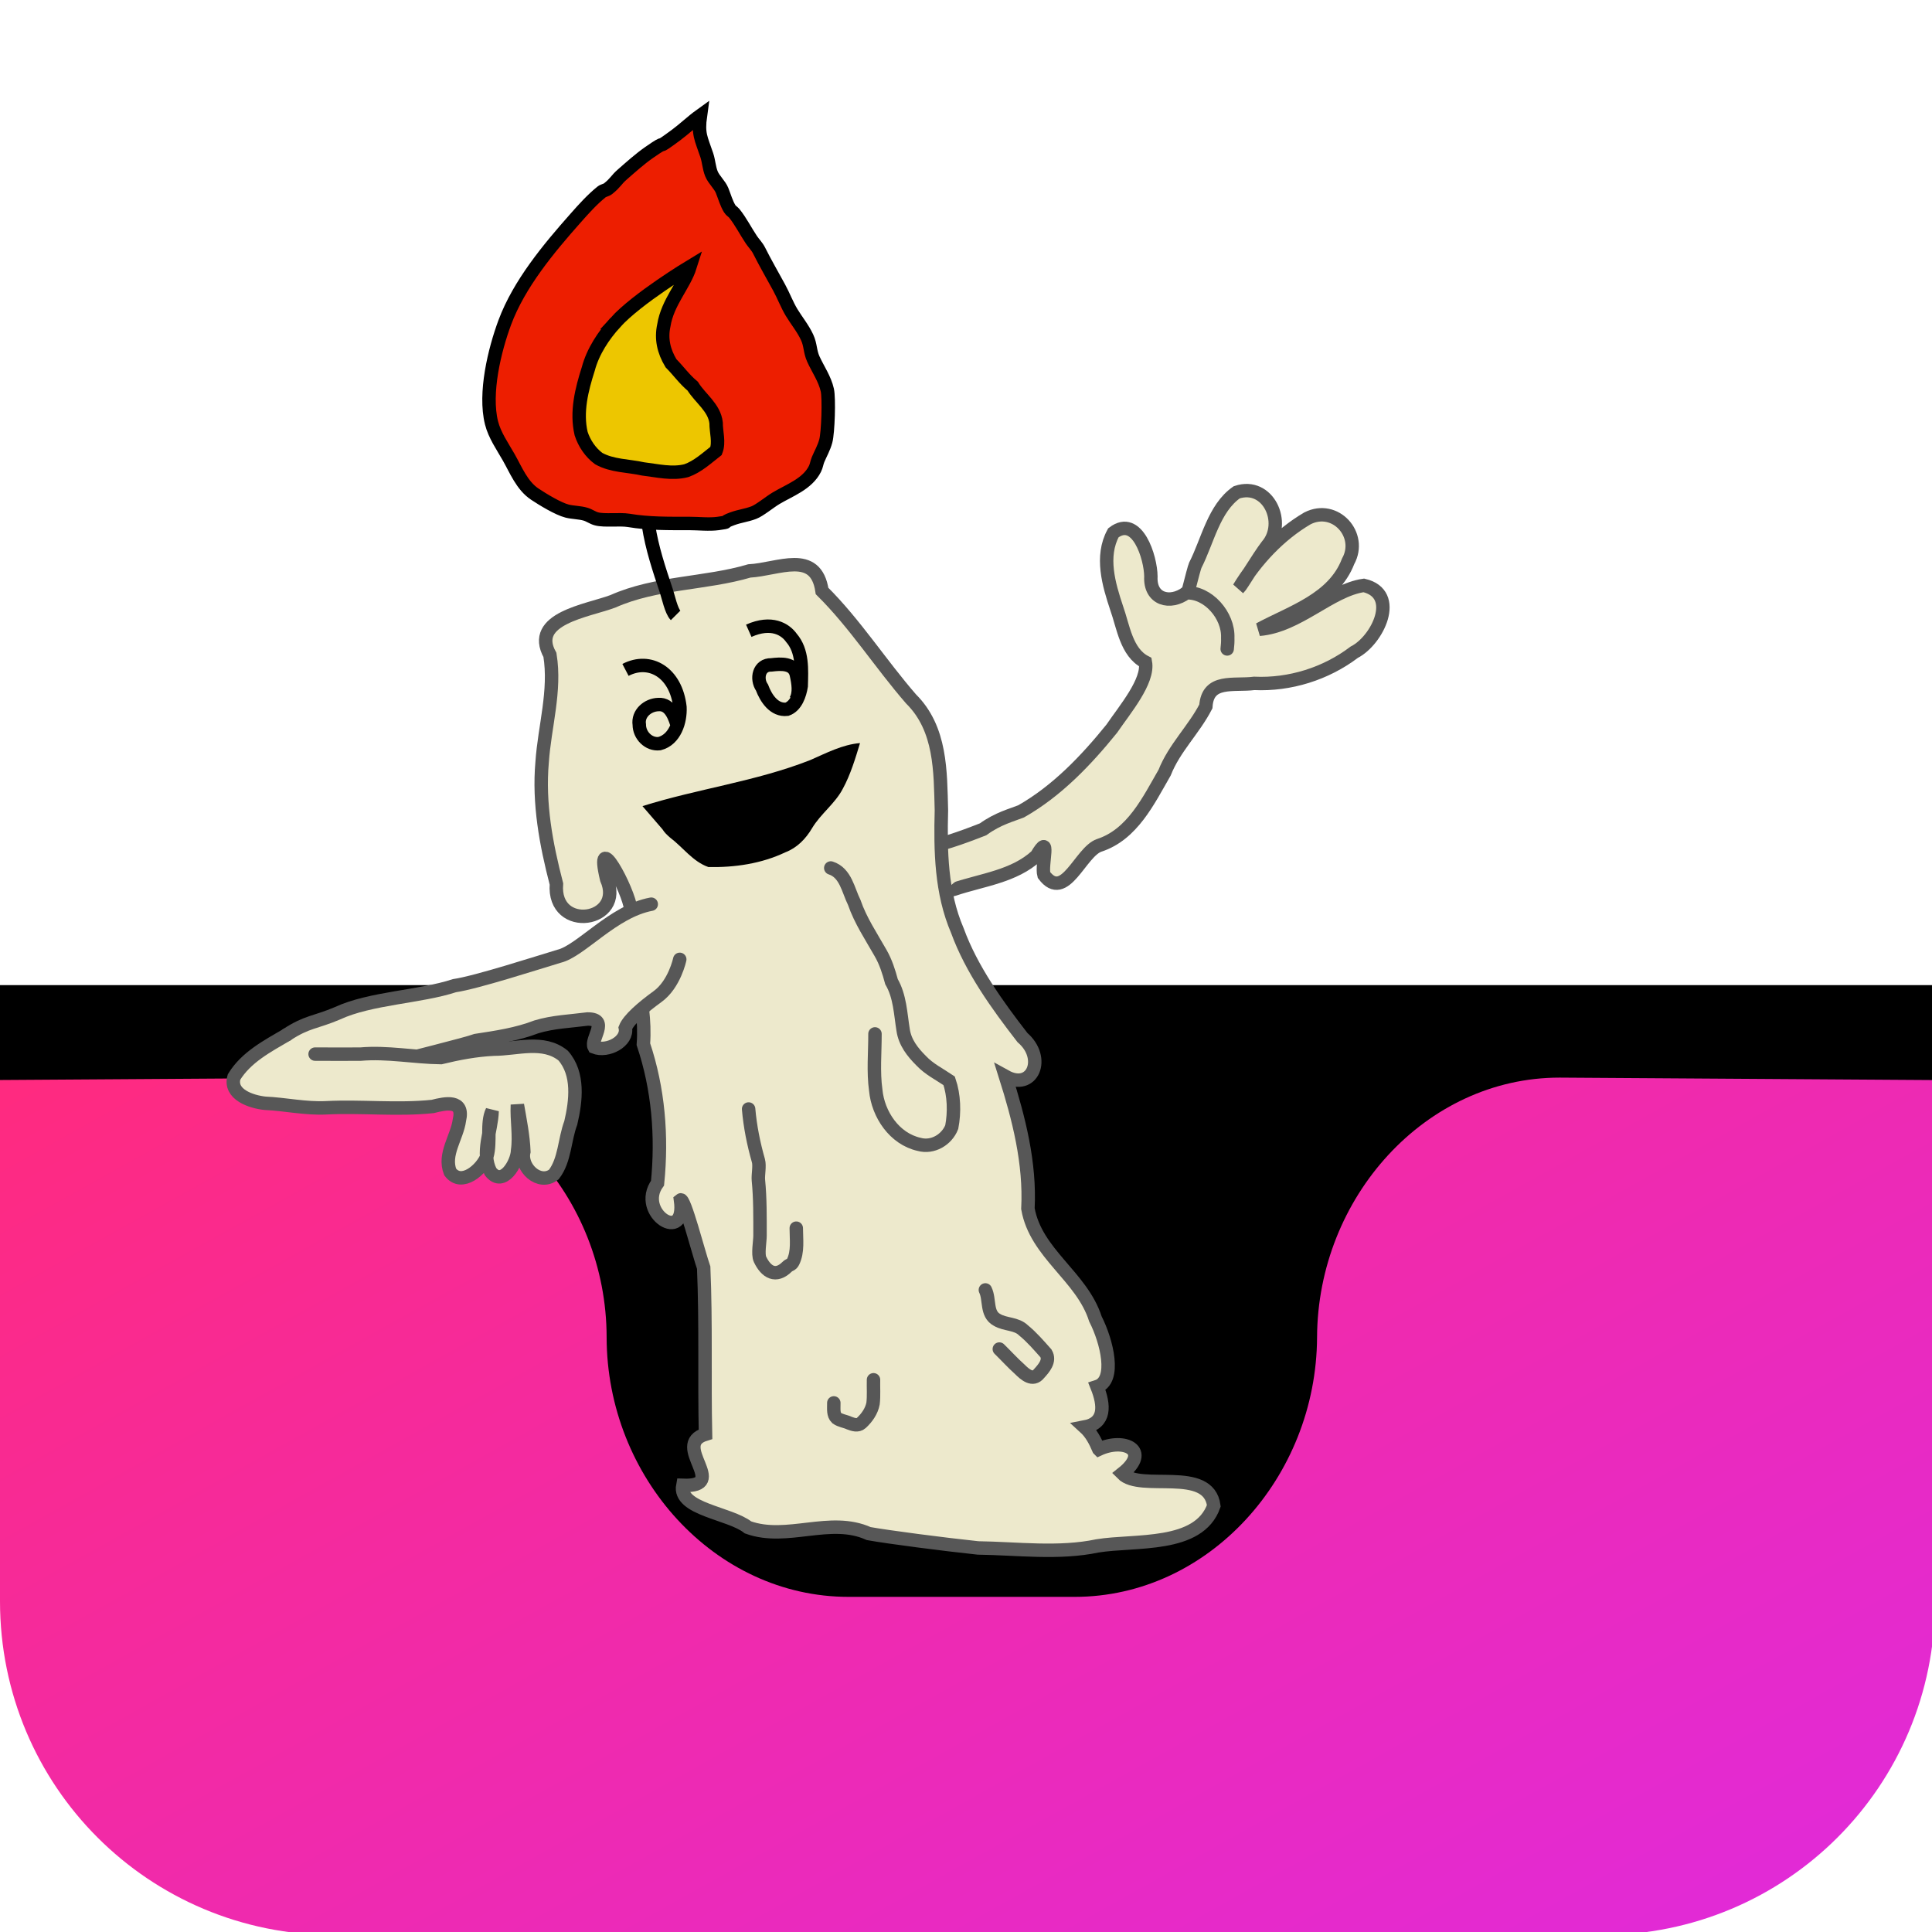 <?xml version="1.0" encoding="UTF-8" standalone="no"?>
<!-- Created with Inkscape (http://www.inkscape.org/) -->

<svg
   width="144"
   height="144"
   viewBox="0 0 38.1 38.1"
   version="1.1"
   id="svg5"
   inkscape:version="1.1.1 (3bf5ae0d25, 2021-09-20)"
   sodipodi:docname="notch-candle-shape.svg"
   xmlns:inkscape="http://www.inkscape.org/namespaces/inkscape"
   xmlns:sodipodi="http://sodipodi.sourceforge.net/DTD/sodipodi-0.dtd"
   xmlns:xlink="http://www.w3.org/1999/xlink"
   xmlns="http://www.w3.org/2000/svg"
   xmlns:svg="http://www.w3.org/2000/svg">
  <sodipodi:namedview
     id="namedview7"
     pagecolor="#ffffff"
     bordercolor="#666666"
     borderopacity="1.0"
     inkscape:pageshadow="2"
     inkscape:pageopacity="0.0"
     inkscape:pagecheckerboard="0"
     inkscape:document-units="px"
     showgrid="false"
     units="px"
     width="144px"
     inkscape:snap-global="false"
     inkscape:zoom="2.8284271"
     inkscape:cx="71.241008"
     inkscape:cy="63.993164"
     inkscape:window-width="1920"
     inkscape:window-height="1142"
     inkscape:window-x="0"
     inkscape:window-y="0"
     inkscape:window-maximized="1"
     inkscape:current-layer="layer1" />
  <defs
     id="defs2">
    <linearGradient
       inkscape:collect="always"
       id="linearGradient2692">
      <stop
         style="stop-color:#ff2a7f;stop-opacity:1"
         offset="0"
         id="stop2688" />
      <stop
         style="stop-color:#d42aff;stop-opacity:1"
         offset="1"
         id="stop2690" />
    </linearGradient>
    <linearGradient
       inkscape:collect="always"
       xlink:href="#linearGradient2692"
       id="linearGradient2694"
       x1="12.618"
       y1="9.583"
       x2="36.682"
       y2="52.844"
       gradientUnits="userSpaceOnUse"
       gradientTransform="matrix(3.468,0,0,3.468,5.829,19.561)" />
  </defs>
  <g
     inkscape:label="Layer 1"
     inkscape:groupmode="layer"
     id="layer1">
    <path
       id="rect2686"
       style="opacity:1;fill:url(#linearGradient2694);fill-opacity:1;stroke-width:3;stroke-linecap:round;stop-color:#000000"
       d="M 0 76.789 L 0 119.162 C 2.3684758e-15 132.922 11.078 144 24.838 144 L 119.162 144 C 132.922 144 144 132.922 144 119.162 L 144 76.789 L 0 76.789 z "
       transform="scale(0.265)" />
    <path
       id="path1107"
       style="opacity:1;stroke-width:0.794;stroke-linecap:round;stop-color:#000000"
       d="m 30.754,21.251 7.913,0.052 2.945,-1.876 H -4.156 l 3.434,1.876 7.913,-0.052 c 2.642,0 4.769,2.359 4.772,5.12 0.003,2.761 2.13,5.12 4.771,5.12 h 4.458 c 2.642,0 4.769,-2.359 4.781,-5.12 0.013,-2.761 2.14,-5.12 4.782,-5.12 z"
       sodipodi:nodetypes="cccccccsscc" />
    <path
       style="opacity:0.8;stroke-width:0.794;stroke-linecap:round;stop-color:#000000"
       d="m 30.009,26.081 v 0.121"
       id="rect870" />
    <g
       id="g7944"
       transform="matrix(0.918,0,0,0.918,1.013,-0.34)"
       style="stroke-width:1.09">
      <path
         style="font-variation-settings:normal;opacity:1;vector-effect:none;fill:#ede9cc;fill-opacity:1;stroke:#575757;stroke-width:0.288;stroke-linecap:round;stroke-linejoin:miter;stroke-miterlimit:4;stroke-dasharray:none;stroke-dashoffset:0;stroke-opacity:1;-inkscape-stroke:none;stop-color:#000000;stop-opacity:1"
         d="m 23.982,14.974 c -0.169,0.583 0.52,-2.293 0.591,-2.459 0.269,-0.527 0.398,-1.225 0.891,-1.569 0.674,-0.225 1.078,0.656 0.655,1.145 -0.182,0.235 -0.563,0.875 -0.608,0.911 0.365,-0.6 0.866,-1.14 1.472,-1.496 0.596,-0.304 1.19,0.353 0.874,0.923 -0.313,0.814 -1.207,1.084 -1.908,1.46 0.838,-0.069 1.526,-0.841 2.245,-0.943 0.783,0.183 0.292,1.182 -0.205,1.435 -0.611,0.463 -1.384,0.705 -2.15,0.67 -0.448,0.056 -0.999,-0.102 -1.038,0.495 -0.257,0.499 -0.678,0.893 -0.886,1.422 -0.348,0.603 -0.692,1.329 -1.404,1.562 -0.407,0.138 -0.741,1.234 -1.189,0.636 -0.061,-0.217 0.16,-0.953 -0.158,-0.413 -0.48,0.444 -1.168,0.518 -1.768,0.719 -0.107,0.029 -0.215,0.055 -0.323,0.077"
         id="path6320"
         sodipodi:nodetypes="cssssssccssssssscc" />
      <path
         style="font-variation-settings:normal;opacity:1;vector-effect:none;fill:#ede9cc;fill-opacity:1;stroke:#575757;stroke-width:0.288;stroke-linecap:round;stroke-linejoin:miter;stroke-miterlimit:4;stroke-dasharray:none;stroke-dashoffset:0;stroke-opacity:1;-inkscape-stroke:none;stop-color:#000000;stop-opacity:1"
         d="m 19.074,19.603 c 0.144,-0.007 -0.64,-0.956 -0.498,-0.98 0.495,-0.083 0.976,-0.255 1.44,-0.438 0.321,-0.233 0.614,-0.304 0.816,-0.385 0.769,-0.437 1.395,-1.093 1.948,-1.777 0.28,-0.411 0.798,-1.02 0.722,-1.428 -0.41,-0.21 -0.476,-0.765 -0.616,-1.157 -0.171,-0.512 -0.349,-1.116 -0.072,-1.622 0.516,-0.394 0.803,0.535 0.806,0.938 -0.026,0.493 0.411,0.61 0.761,0.352 0.465,-0.021 0.909,0.483 0.89,0.965 0.003,0.08 -0.002,0.161 -0.012,0.24"
         id="path6283"
         sodipodi:nodetypes="cscccccccccc" />
    </g>
    <path
       style="fill:#ede9cc;fill-opacity:1;stroke:#575757;stroke-width:0.265;stroke-linecap:round;stroke-linejoin:miter;stroke-miterlimit:4;stroke-dasharray:none;stroke-opacity:1"
       d="m 21.669,28.58 c 0.498,-0.233 1.04,0.023 0.462,0.48 0.361,0.369 1.702,-0.154 1.806,0.635 -0.295,0.835 -1.556,0.669 -2.297,0.791 -0.758,0.16 -1.578,0.051 -2.354,0.04 -0.697,-0.074 -1.764,-0.213 -2.155,-0.283 -0.759,-0.344 -1.61,0.155 -2.38,-0.122 -0.357,-0.286 -1.378,-0.354 -1.286,-0.829 0.943,0.036 -0.246,-0.797 0.448,-1.009 -0.024,-1.094 0.011,-2.194 -0.036,-3.284 -0.096,-0.272 -0.383,-1.397 -0.457,-1.335 0.126,0.899 -0.877,0.25 -0.453,-0.333 0.093,-0.926 0.016,-1.859 -0.279,-2.739 0.069,-0.942 -0.314,-1.717 -0.245,-2.644 -0.044,-0.411 -0.731,-1.658 -0.48,-0.613 0.371,0.845 -1.067,1.07 -0.99,0.097 -0.204,-0.785 -0.354,-1.585 -0.282,-2.403 0.048,-0.701 0.269,-1.403 0.154,-2.113 -0.401,-0.721 0.735,-0.869 1.24,-1.057 0.848,-0.379 1.827,-0.344 2.692,-0.6 0.569,-0.03 1.313,-0.43 1.434,0.395 0.654,0.649 1.153,1.437 1.756,2.13 0.593,0.589 0.577,1.428 0.598,2.195 -0.021,0.801 -0.007,1.623 0.315,2.373 0.279,0.764 0.782,1.462 1.283,2.109 0.473,0.406 0.199,1.061 -0.334,0.766 0.262,0.829 0.488,1.707 0.442,2.608 0.156,0.888 1.064,1.335 1.331,2.175 0.228,0.447 0.412,1.213 0.032,1.335 0.147,0.369 0.172,0.718 -0.247,0.797 0.134,0.122 0.21,0.272 0.281,0.437 z"
       id="path3479" />
    <path
       style="font-variation-settings:normal;opacity:1;fill:none;fill-opacity:1;stroke:#575757;stroke-width:0.265;stroke-linecap:round;stroke-linejoin:miter;stroke-miterlimit:4;stroke-dasharray:none;stroke-dashoffset:0;stroke-opacity:1;stop-color:#000000;stop-opacity:1"
       d="m 16.383,17.117 c 0.295,0.095 0.342,0.437 0.463,0.679 0.123,0.357 0.334,0.671 0.519,0.997 0.102,0.176 0.164,0.372 0.216,0.566 0.168,0.289 0.177,0.631 0.229,0.951 0.035,0.247 0.187,0.44 0.357,0.609 0.156,0.166 0.364,0.268 0.551,0.395 0.098,0.286 0.107,0.621 0.051,0.912 -0.098,0.251 -0.378,0.416 -0.644,0.341 -0.486,-0.108 -0.81,-0.591 -0.855,-1.069 -0.051,-0.368 -0.014,-0.74 -0.015,-1.109"
       id="path3910" />
    <path
       style="font-variation-settings:normal;opacity:1;fill:none;fill-opacity:1;stroke:#575757;stroke-width:0.265;stroke-linecap:round;stroke-linejoin:miter;stroke-miterlimit:4;stroke-dasharray:none;stroke-dashoffset:0;stroke-opacity:1;stop-color:#000000;stop-opacity:1"
       d="m 14.763,21.87 c 0.03,0.347 0.098,0.685 0.193,1.018 0.03,0.105 -0.01,0.285 0,0.385 0.036,0.363 0.032,0.729 0.032,1.097 0,0.111 -0.048,0.365 0,0.465 0.119,0.251 0.311,0.37 0.538,0.143 0.04,-0.04 0.082,-0.03 0.113,-0.092 0.101,-0.204 0.064,-0.446 0.064,-0.666"
       id="path4011" />
    <path
       style="font-variation-settings:normal;opacity:1;fill:none;fill-opacity:1;stroke:#575757;stroke-width:0.265;stroke-linecap:round;stroke-linejoin:miter;stroke-miterlimit:4;stroke-dasharray:none;stroke-dashoffset:0;stroke-opacity:1;stop-color:#000000;stop-opacity:1"
       d="m 19.432,25.438 c 0.093,0.19 0.011,0.473 0.23,0.591 0.164,0.098 0.382,0.067 0.524,0.208 0.163,0.133 0.302,0.296 0.441,0.452 0.088,0.149 -0.042,0.294 -0.137,0.399 -0.122,0.156 -0.28,0.015 -0.381,-0.086 -0.141,-0.126 -0.267,-0.266 -0.402,-0.398"
       id="path4013" />
    <path
       style="font-variation-settings:normal;opacity:1;fill:none;fill-opacity:1;stroke:#575757;stroke-width:0.265;stroke-linecap:round;stroke-linejoin:miter;stroke-miterlimit:4;stroke-dasharray:none;stroke-dashoffset:0;stroke-opacity:1;stop-color:#000000;stop-opacity:1"
       d="m 17.226,27.21 c -0.004,0.156 0.009,0.314 -0.009,0.469 -0.029,0.15 -0.122,0.282 -0.233,0.384 -0.068,0.062 -0.161,0.029 -0.235,0.001 -0.081,-0.038 -0.176,-0.046 -0.249,-0.099 -0.071,-0.068 -0.056,-0.179 -0.057,-0.269 l 2.21e-4,-0.015 5.9e-5,-0.015"
       id="path4114" />
    <path
       style="fill:none;stroke:#000000;stroke-width:0.265px;stroke-linecap:butt;stroke-linejoin:miter;stroke-opacity:1"
       d="m 12.634,8.809 c -0.007,0.305 0.12,0.596 0.156,0.898 0.026,0.217 -0.033,0.445 0,0.661 0.068,0.443 0.208,0.859 0.35,1.283 0.039,0.117 0.098,0.4 0.183,0.485"
       id="path8059" />
    <path
       style="fill:#ed1e00;fill-opacity:1;stroke:#000000;stroke-width:0.265px;stroke-linecap:butt;stroke-linejoin:miter;stroke-opacity:1"
       d="m 13.813,2.276 c -0.167,0.12 -0.317,0.266 -0.482,0.388 -0.482,0.356 -0.091,0.037 -0.533,0.345 -0.18,0.125 -0.362,0.289 -0.529,0.435 -0.122,0.107 -0.125,0.156 -0.278,0.278 -0.037,0.029 -0.09,0.033 -0.127,0.062 C 11.678,3.934 11.508,4.123 11.351,4.301 10.82,4.9 10.237,5.6 9.955,6.358 9.753,6.902 9.546,7.753 9.693,8.339 c 0.061,0.243 0.217,0.465 0.338,0.677 0.142,0.249 0.262,0.56 0.516,0.729 0.155,0.103 0.459,0.289 0.637,0.334 0.114,0.029 0.251,0.027 0.364,0.061 0.075,0.022 0.139,0.072 0.215,0.092 0.158,0.043 0.458,7.53e-4 0.634,0.03 0.399,0.067 0.79,0.061 1.196,0.061 0.179,0 0.394,0.025 0.571,0 0.263,-0.038 0.046,-0.009 0.275,-0.092 0.159,-0.058 0.269,-0.063 0.426,-0.122 0.113,-0.042 0.31,-0.206 0.437,-0.282 0.265,-0.159 0.62,-0.281 0.77,-0.582 0.029,-0.057 0.036,-0.124 0.061,-0.183 0.052,-0.122 0.114,-0.226 0.152,-0.365 0.045,-0.165 0.067,-0.841 0.03,-1.005 C 16.266,7.472 16.131,7.282 16.04,7.082 15.97,6.927 15.988,6.806 15.916,6.651 15.835,6.476 15.706,6.32 15.61,6.161 15.517,6.006 15.453,5.832 15.366,5.673 15.232,5.426 15.094,5.19 14.969,4.94 14.93,4.862 14.864,4.797 14.817,4.727 14.704,4.558 14.609,4.368 14.482,4.209 14.455,4.176 14.413,4.155 14.391,4.118 14.322,4.004 14.29,3.881 14.241,3.759 14.196,3.644 14.077,3.545 14.029,3.425 13.983,3.31 13.978,3.182 13.939,3.063 13.825,2.723 13.761,2.648 13.813,2.276 Z"
       id="path8061" />
    <path
       style="fill:#edc600;fill-opacity:1;stroke:#000000;stroke-width:0.265px;stroke-linecap:butt;stroke-linejoin:miter;stroke-opacity:1"
       d="M 12.135,6.36 C 11.903,6.615 11.693,6.93 11.601,7.276 11.471,7.682 11.36,8.124 11.46,8.55 c 0.062,0.192 0.183,0.372 0.346,0.493 0.266,0.149 0.584,0.139 0.875,0.204 0.281,0.034 0.573,0.107 0.853,0.035 0.225,-0.079 0.403,-0.247 0.587,-0.39 0.067,-0.172 -3.43e-4,-0.372 0.001,-0.554 C 14.087,8.035 13.81,7.858 13.661,7.616 13.496,7.479 13.383,7.316 13.232,7.163 13.088,6.924 13.034,6.68 13.091,6.418 c 0.073,-0.459 0.4,-0.786 0.519,-1.163 0,0 -1.046,0.631 -1.475,1.105 z"
       id="path8063"
       sodipodi:nodetypes="scccccccccccs" />
    <path
       style="fill:none;stroke:#000000;stroke-width:0.265px;stroke-linecap:butt;stroke-linejoin:miter;stroke-opacity:1"
       d="m 12.335,13.211 c 0.478,-0.25 0.997,0.047 1.074,0.735 0.013,0.284 -0.1,0.64 -0.404,0.719 -0.215,0.025 -0.398,-0.165 -0.398,-0.375 -0.034,-0.221 0.169,-0.391 0.376,-0.396 0.245,-0.02 0.332,0.27 0.386,0.457"
       id="path10302"
       sodipodi:nodetypes="cccccc" />
    <path
       style="fill:none;stroke:#000000;stroke-width:0.265px;stroke-linecap:butt;stroke-linejoin:miter;stroke-opacity:1"
       d="m 14.766,12.439 c 0.45,-0.2 0.72,-0.029 0.84,0.138 0.228,0.264 0.202,0.628 0.194,0.953 -0.028,0.172 -0.101,0.393 -0.281,0.457 -0.254,0.028 -0.414,-0.219 -0.492,-0.428 -0.119,-0.172 -0.063,-0.454 0.185,-0.447 0.186,-0.022 0.444,-0.042 0.493,0.194 0.035,0.16 0.072,0.365 -0.017,0.51"
       id="path10304"
       sodipodi:nodetypes="cccccccc" />
    <path
       style="fill:#000000;stroke:none;stroke-width:0.265px;stroke-linecap:butt;stroke-linejoin:miter;stroke-opacity:1"
       d="m 12.67,15.897 c 1.091,-0.343 2.239,-0.487 3.306,-0.907 0.317,-0.138 0.635,-0.307 0.984,-0.336 -0.086,0.284 -0.186,0.621 -0.339,0.9 -0.153,0.294 -0.435,0.492 -0.606,0.777 -0.123,0.21 -0.297,0.389 -0.528,0.477 -0.47,0.224 -1.002,0.302 -1.519,0.29 -0.307,-0.108 -0.502,-0.391 -0.755,-0.581 -0.056,-0.049 -0.11,-0.099 -0.149,-0.163"
       id="path10308"
       sodipodi:nodetypes="ccsscccsscsssccsc" />
    <path
       style="fill:#ede9cc;stroke:none;stroke-width:0.265;stroke-linecap:round;stroke-linejoin:miter;stroke-opacity:1;font-variation-settings:normal;opacity:1;vector-effect:none;fill-opacity:1;stroke-miterlimit:4;stroke-dasharray:none;stroke-dashoffset:0;-inkscape-stroke:none;stop-color:#000000;stop-opacity:1"
       d="m 5.542,20.479 1.615,-0.692 3.002,-0.639 1.013,-0.369 1.581,-0.975 0.653,1.335 -7.367,1.855 z"
       id="path13844" />
    <path
       style="font-variation-settings:normal;opacity:1;vector-effect:none;fill:#ede9cc;fill-opacity:1;stroke:#575757;stroke-width:0.265;stroke-linecap:round;stroke-linejoin:miter;stroke-miterlimit:4;stroke-dasharray:none;stroke-dashoffset:0;stroke-opacity:1;-inkscape-stroke:none;stop-color:#000000;stop-opacity:1"
       d="m 5.78,20.796 c 0.3,0.583 1.09,0.387 1.535,0.27 0.807,-0.213 1.861,-0.471 2.071,-0.547 0.404,-0.062 0.809,-0.121 1.192,-0.269 0.328,-0.1 0.673,-0.111 1.01,-0.155 0.438,3.1e-5 0.047,0.404 0.13,0.554 0.263,0.104 0.666,-0.113 0.614,-0.378 0.066,-0.167 0.336,-0.401 0.635,-0.618 0.335,-0.242 0.438,-0.734 0.438,-0.734"
       id="path11393"
       sodipodi:nodetypes="cscccccsc" />
    <path
       style="font-variation-settings:normal;opacity:1;vector-effect:none;fill:#ede9cc;fill-opacity:1;stroke:#575757;stroke-width:0.265;stroke-linecap:round;stroke-linejoin:miter;stroke-miterlimit:4;stroke-dasharray:none;stroke-dashoffset:0;stroke-opacity:1;-inkscape-stroke:none;stop-color:#000000;stop-opacity:1"
       d="m 5.658,20.405 c -0.382,0.224 -0.807,0.445 -1.043,0.835 -0.099,0.346 0.344,0.489 0.61,0.517 0.402,0.018 0.802,0.11 1.21,0.089 0.699,-0.035 1.401,0.047 2.098,-0.026 0.252,-0.065 0.623,-0.14 0.527,0.269 -0.046,0.341 -0.319,0.673 -0.182,1.023 0.226,0.301 0.63,-0.053 0.725,-0.312 0.08,-0.279 -0.013,-0.657 0.102,-0.89 -0.011,0.394 -0.223,0.818 -0.032,1.194 0.243,0.317 0.527,-0.169 0.534,-0.414 0.043,-0.3 -0.019,-0.601 -0.004,-0.901 0.053,0.304 0.116,0.615 0.128,0.921 -0.078,0.314 0.305,0.676 0.592,0.451 0.218,-0.285 0.208,-0.685 0.333,-1.017 C 11.358,21.71 11.421,21.177 11.106,20.817 10.714,20.499 10.192,20.69 9.736,20.69 9.383,20.707 9.034,20.773 8.694,20.856 c -0.53,-0.006 -1.056,-0.115 -1.587,-0.068 -0.298,0.003 -0.595,-5.5e-4 -0.893,-3.87e-4"
       id="path13608" />
    <path
       style="font-variation-settings:normal;opacity:1;vector-effect:none;fill:none;fill-opacity:1;stroke:#575757;stroke-width:0.265;stroke-linecap:round;stroke-linejoin:miter;stroke-miterlimit:4;stroke-dasharray:none;stroke-dashoffset:0;stroke-opacity:1;-inkscape-stroke:none;stop-color:#000000;stop-opacity:1"
       d="m 12.843,17.831 c -0.756,0.141 -1.391,0.926 -1.82,1.027 -0.424,0.127 -1.624,0.516 -2.061,0.58 -0.674,0.222 -1.659,0.243 -2.306,0.544 -0.439,0.187 -0.597,0.159 -0.999,0.422"
       id="path11391" />
  </g>
</svg>
